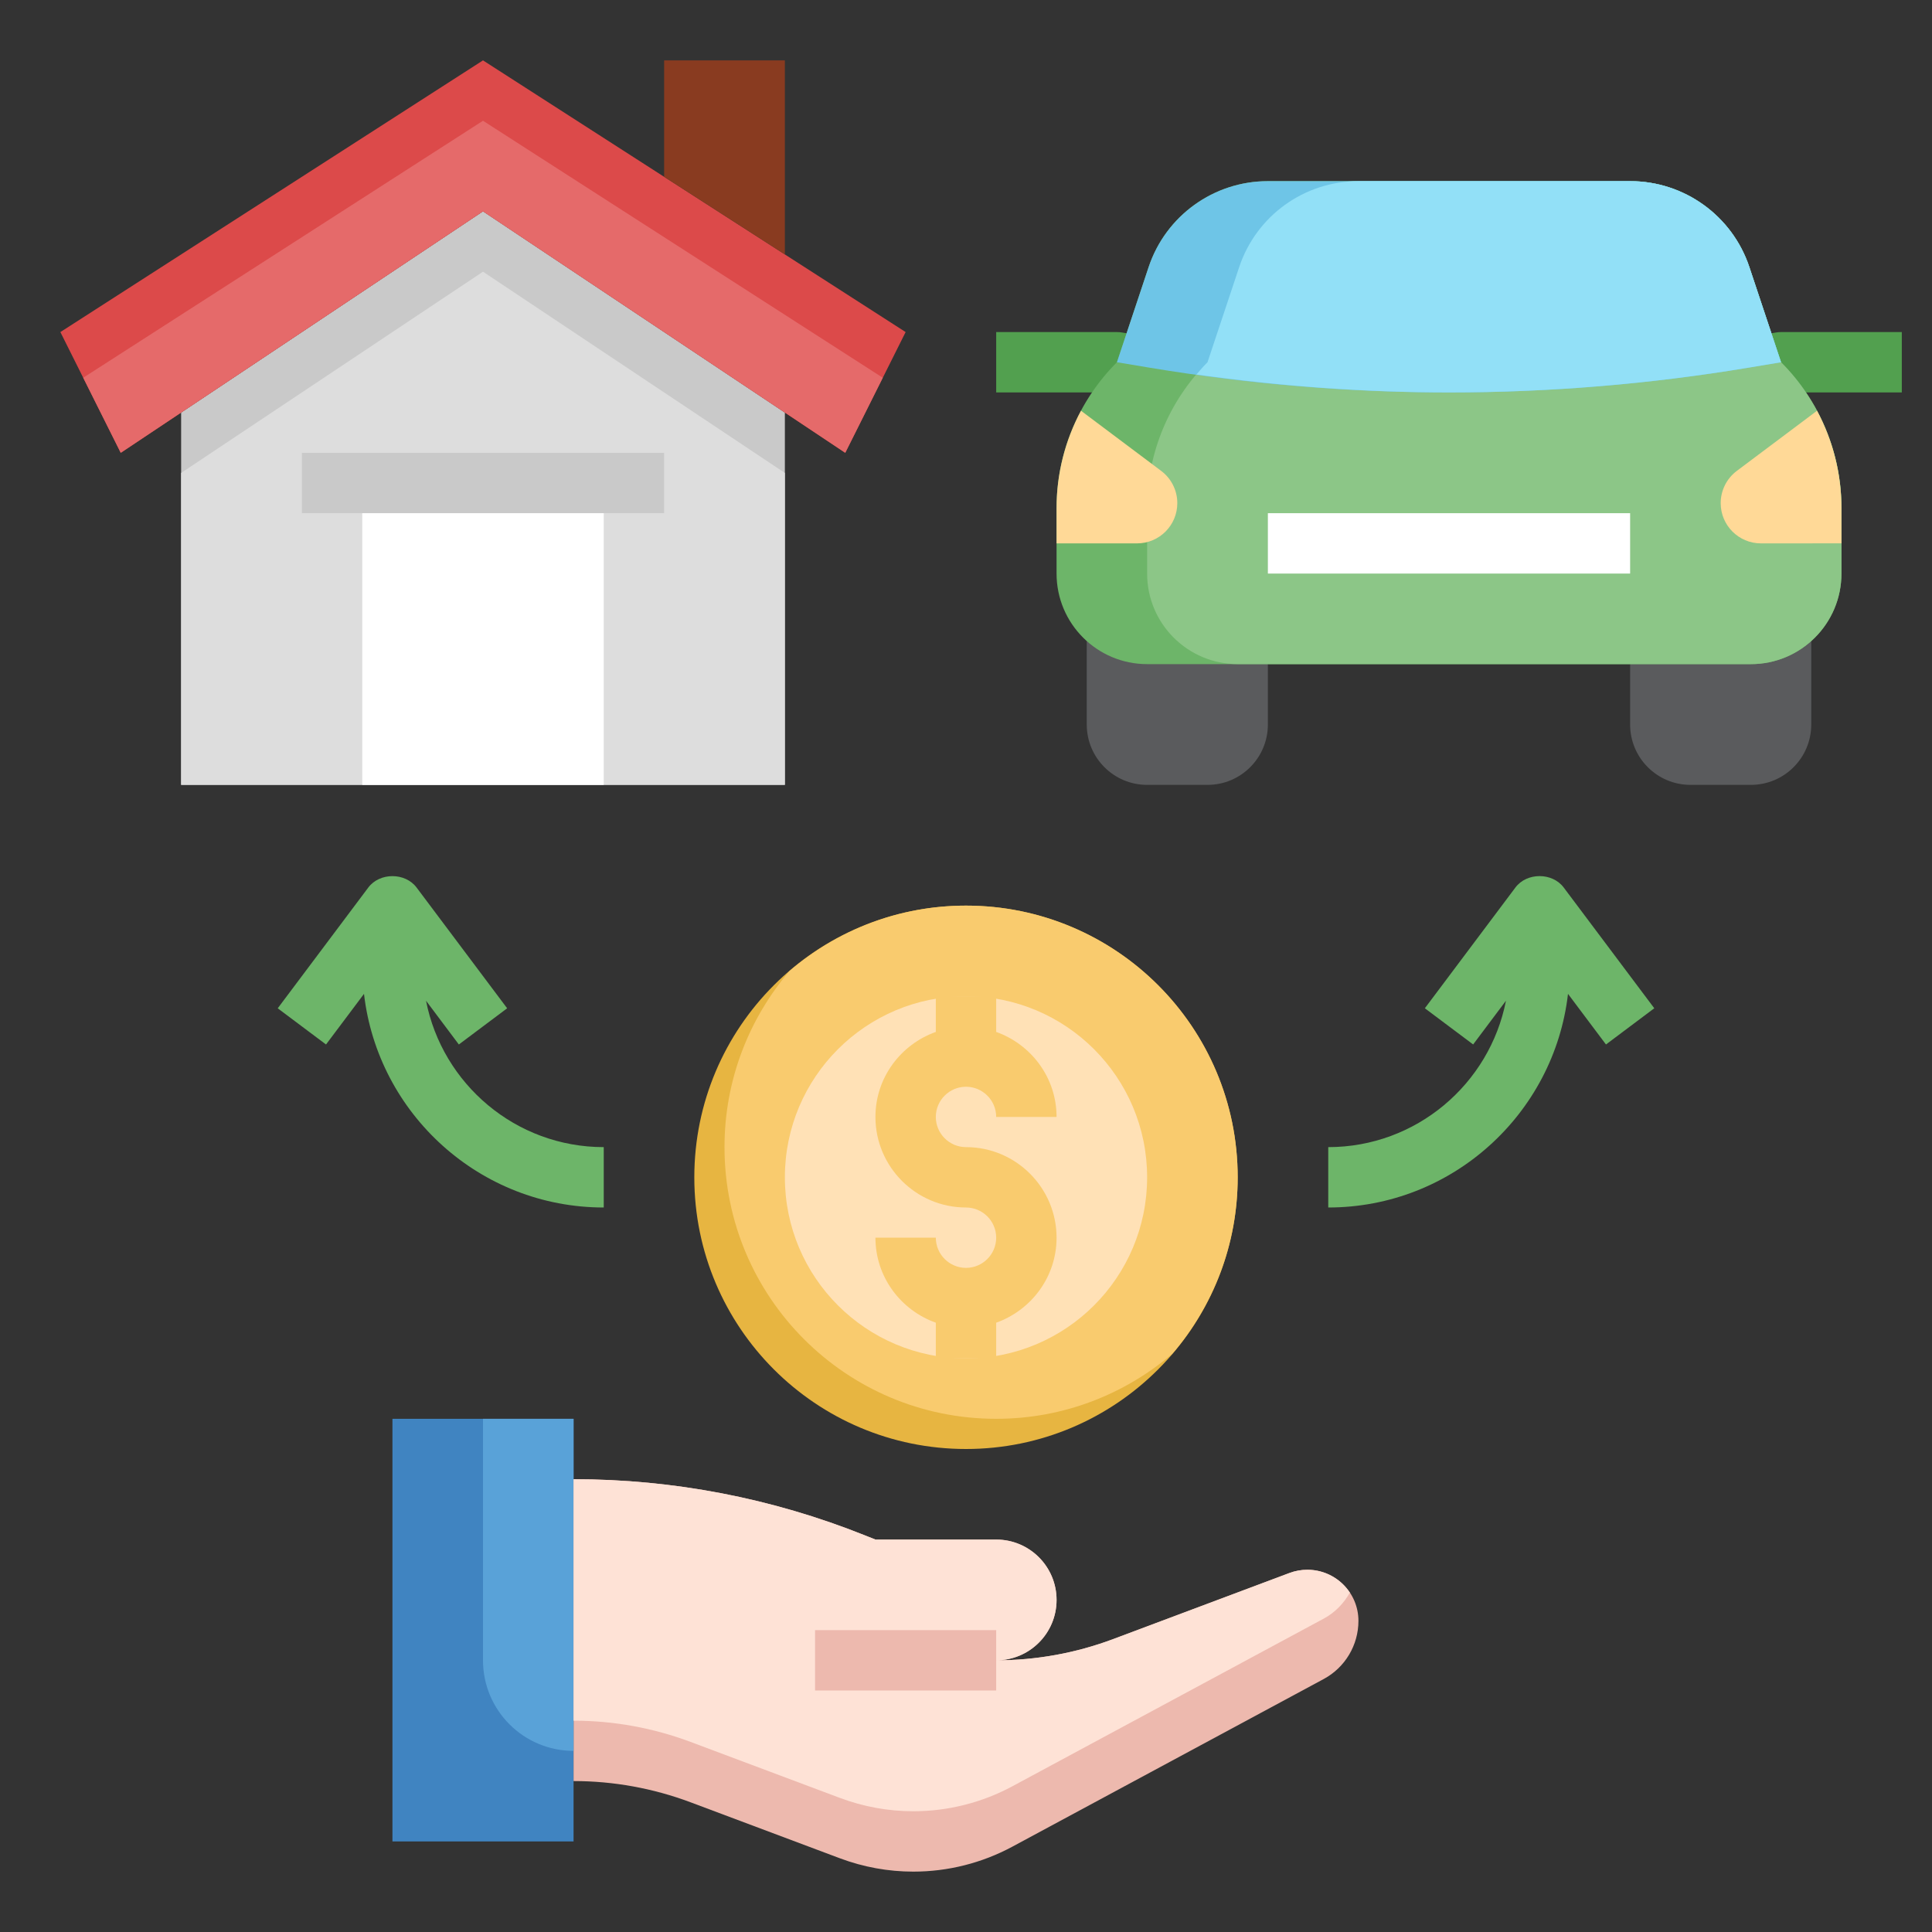 <svg xmlns="http://www.w3.org/2000/svg" enable-background="new 0 0 64 64" viewBox="0 0 64 64" id="installment-loan"><rect x="0" y="0" width="64" height="64" fill="#333333" stroke="none"/><path fill="#5a5b5d" d="M36 21.234V24c0 1.105.895 2 2 2l0 0h2c1.105 0 2-.895 2-2V21.95M60 21.234V24c0 1.105-.895 2-2 2l0 0h-2c-1.105 0-2-.895-2-2V21.95"></path><path fill="#52a04f" d="M48,14c-3.372,0-6.769-0.281-10.097-0.835L36.917,13H33v-2h4c0.055,0,0.11,0.004,0.165,0.014
			l1.068,0.178c6.438,1.072,13.098,1.072,19.535,0l1.068-0.178C58.89,11.004,58.945,11,59,11h4v2h-3.917l-0.986,0.165
			C54.769,13.719,51.372,14,48,14z"></path><path fill="#6db569" d="M58,22c1.657,0,3-1.343,3-3v0v-2.172c0-1.811-0.719-3.548-2-4.828l0,0l-1.05-3.153
		c-0.566-1.7-2.158-2.847-3.95-2.846h0H42h0c-1.792-0.001-3.383,1.146-3.95,2.846L37,12l0,0c-1.281,1.281-2,3.017-2,4.828V19v0
		c0,1.657,1.343,3,3,3H58z"></path><path fill="#8cc687" d="M61,19v-2.172c0-1.811-0.719-3.548-2-4.828l-1.05-3.153C57.383,7.147,55.792,6,54,6.001h-9
		C43.208,6,41.617,7.147,41.05,8.847L40,12c-1.281,1.281-2,3.017-2,4.828V19c0,1.657,1.343,3,3,3h17C59.657,22,61,20.657,61,19z"></path><path fill="#6ec5e7" d="M48,13c3.328,0,6.65-0.275,9.932-0.822L59,12l-1.05-3.153C57.383,7.147,55.792,6,54,6.001H42
		C40.208,6,38.617,7.147,38.05,8.847L37,12l1.068,0.178C41.35,12.725,44.672,13,48,13z"></path><path fill="#92e0f7" d="M41.05,8.847L40,12c-0.13,0.13-0.249,0.267-0.367,0.406C42.405,12.793,45.2,13,48,13
		c3.328,0,6.65-0.275,9.932-0.822L59,12l-1.05-3.153C57.383,7.147,55.792,6,54,6.001h-9C43.208,6,41.617,7.147,41.05,8.847z"></path><polygon fill="#c9c9c9" points="26 13.667 26 26 6 26 6 13.667 16 7"></polygon><polygon fill="#ddd" points="26 15.667 16 9 6 15.667 6 26 26 26"></polygon><rect width="12" height="2" x="42" y="17" fill="#fff"></rect><path fill="#6db569" d="M54.8 33.4l-3-4c-.377-.504-1.223-.504-1.6 0l-3 4 1.6 1.199 1.087-1.449C49.348 35.91 46.915 38 44 38v2c4.099 0 7.483-3.1 7.942-7.077L53.2 34.6 54.8 33.4zM14.113 33.151L15.2 34.6l1.6-1.199-3-4c-.377-.504-1.223-.504-1.6 0l-3 4 1.6 1.199 1.258-1.677C12.517 36.9 15.901 40 20 40v-2C17.085 38 14.652 35.91 14.113 33.151z"></path><polygon fill="#dc4a4a" points="4 15 16 7 28 15 30 11 16 2 2 11"></polygon><rect width="8" height="10" x="12" y="16" fill="#fff"></rect><rect width="12" height="2" x="10" y="15" fill="#c9c9c9"></rect><polyline fill="#893b20" points="22 5.857 22 2 26 2 26 8.429"></polyline><polygon fill="#e56a6a" points="2.757 12.513 4 15 16 7 28 15 29.243 12.513 16 4"></polygon><path fill="#ffd997" d="M39 16.667c0-.42-.198-.815-.533-1.067l-2.658-1.994h0C35.283 14.589 35 15.694 35 16.828V18h2.667C38.403 18 39 17.403 39 16.667zM60.192 13.606L57.533 15.6C57.198 15.852 57 16.247 57 16.667 57 17.403 57.597 18 58.333 18L61 17.999v-1.171C61 15.694 60.717 14.589 60.192 13.606z"></path><circle cx="32" cy="39" r="9" fill="#e7b541"></circle><path fill="#f9cb6e" d="M32,30c-2.231,0-4.268,0.816-5.84,2.16C24.816,33.732,24,35.769,24,38c0,4.971,4.029,9,9,9
			c2.231,0,4.267-0.816,5.84-2.16C40.184,43.268,41,41.231,41,39C41,34.029,36.971,30,32,30z"></path><circle cx="32" cy="39" r="6" fill="#ffe1b6"></circle><path fill="#f9cb6e" d="M32,38c-0.551,0-1-0.449-1-1s0.449-1,1-1s1,0.449,1,1h2c0-1.302-0.839-2.402-2-2.816V33h-2v1.184
			c-1.161,0.414-2,1.514-2,2.816c0,1.654,1.346,3,3,3c0.551,0,1,0.449,1,1s-0.449,1-1,1s-1-0.449-1-1h-2
			c0,1.302,0.839,2.402,2,2.816V45h2v-1.184c1.161-0.414,2-1.514,2-2.816C35,39.346,33.654,38,32,38z"></path><g><rect width="6" height="14" x="13" y="47" fill="#4084c1"></rect><path fill="#edb9ae" d="M19,59L19,59c1.323,0,2.634,0.238,3.873,0.702l4.952,1.857c0.777,0.291,1.6,0.441,2.43,0.441h0
				c1.145,0,2.273-0.284,3.281-0.827l10.313-5.553C44.558,55.238,45,54.498,45,53.693v0C45,52.758,44.242,52,43.307,52h0
				c-0.203,0-0.404,0.037-0.594,0.108l-5.84,2.19C35.634,54.762,34.323,55,33,55h0h0c1.105,0,2-0.895,2-2v0c0-1.105-0.895-2-2-2h-4
				l-0.358-0.143C25.576,49.63,22.303,49,19,49h0"></path><path fill="#59a2d8" d="M16,47v8c0,1.657,1.343,3,3,3V47H16z"></path><path fill="#fee2d6" d="M27.825,59.559c0.777,0.291,1.6,0.441,2.43,0.441c1.145,0,2.273-0.284,3.281-0.827l10.313-5.553
				c0.374-0.201,0.667-0.506,0.867-0.864C44.412,52.3,43.895,52,43.307,52c-0.203,0-0.404,0.036-0.594,0.108l-5.84,2.19
				C35.634,54.762,34.323,55,33,55c1.105,0,2-0.895,2-2c0-1.105-0.895-2-2-2h-4l-0.358-0.143C25.576,49.63,22.303,49,19,49v8
				c1.323,0,2.634,0.238,3.873,0.702L27.825,59.559z"></path><g><rect width="6" height="2" x="27" y="54" fill="#edb9ae"></rect></g></g></svg>